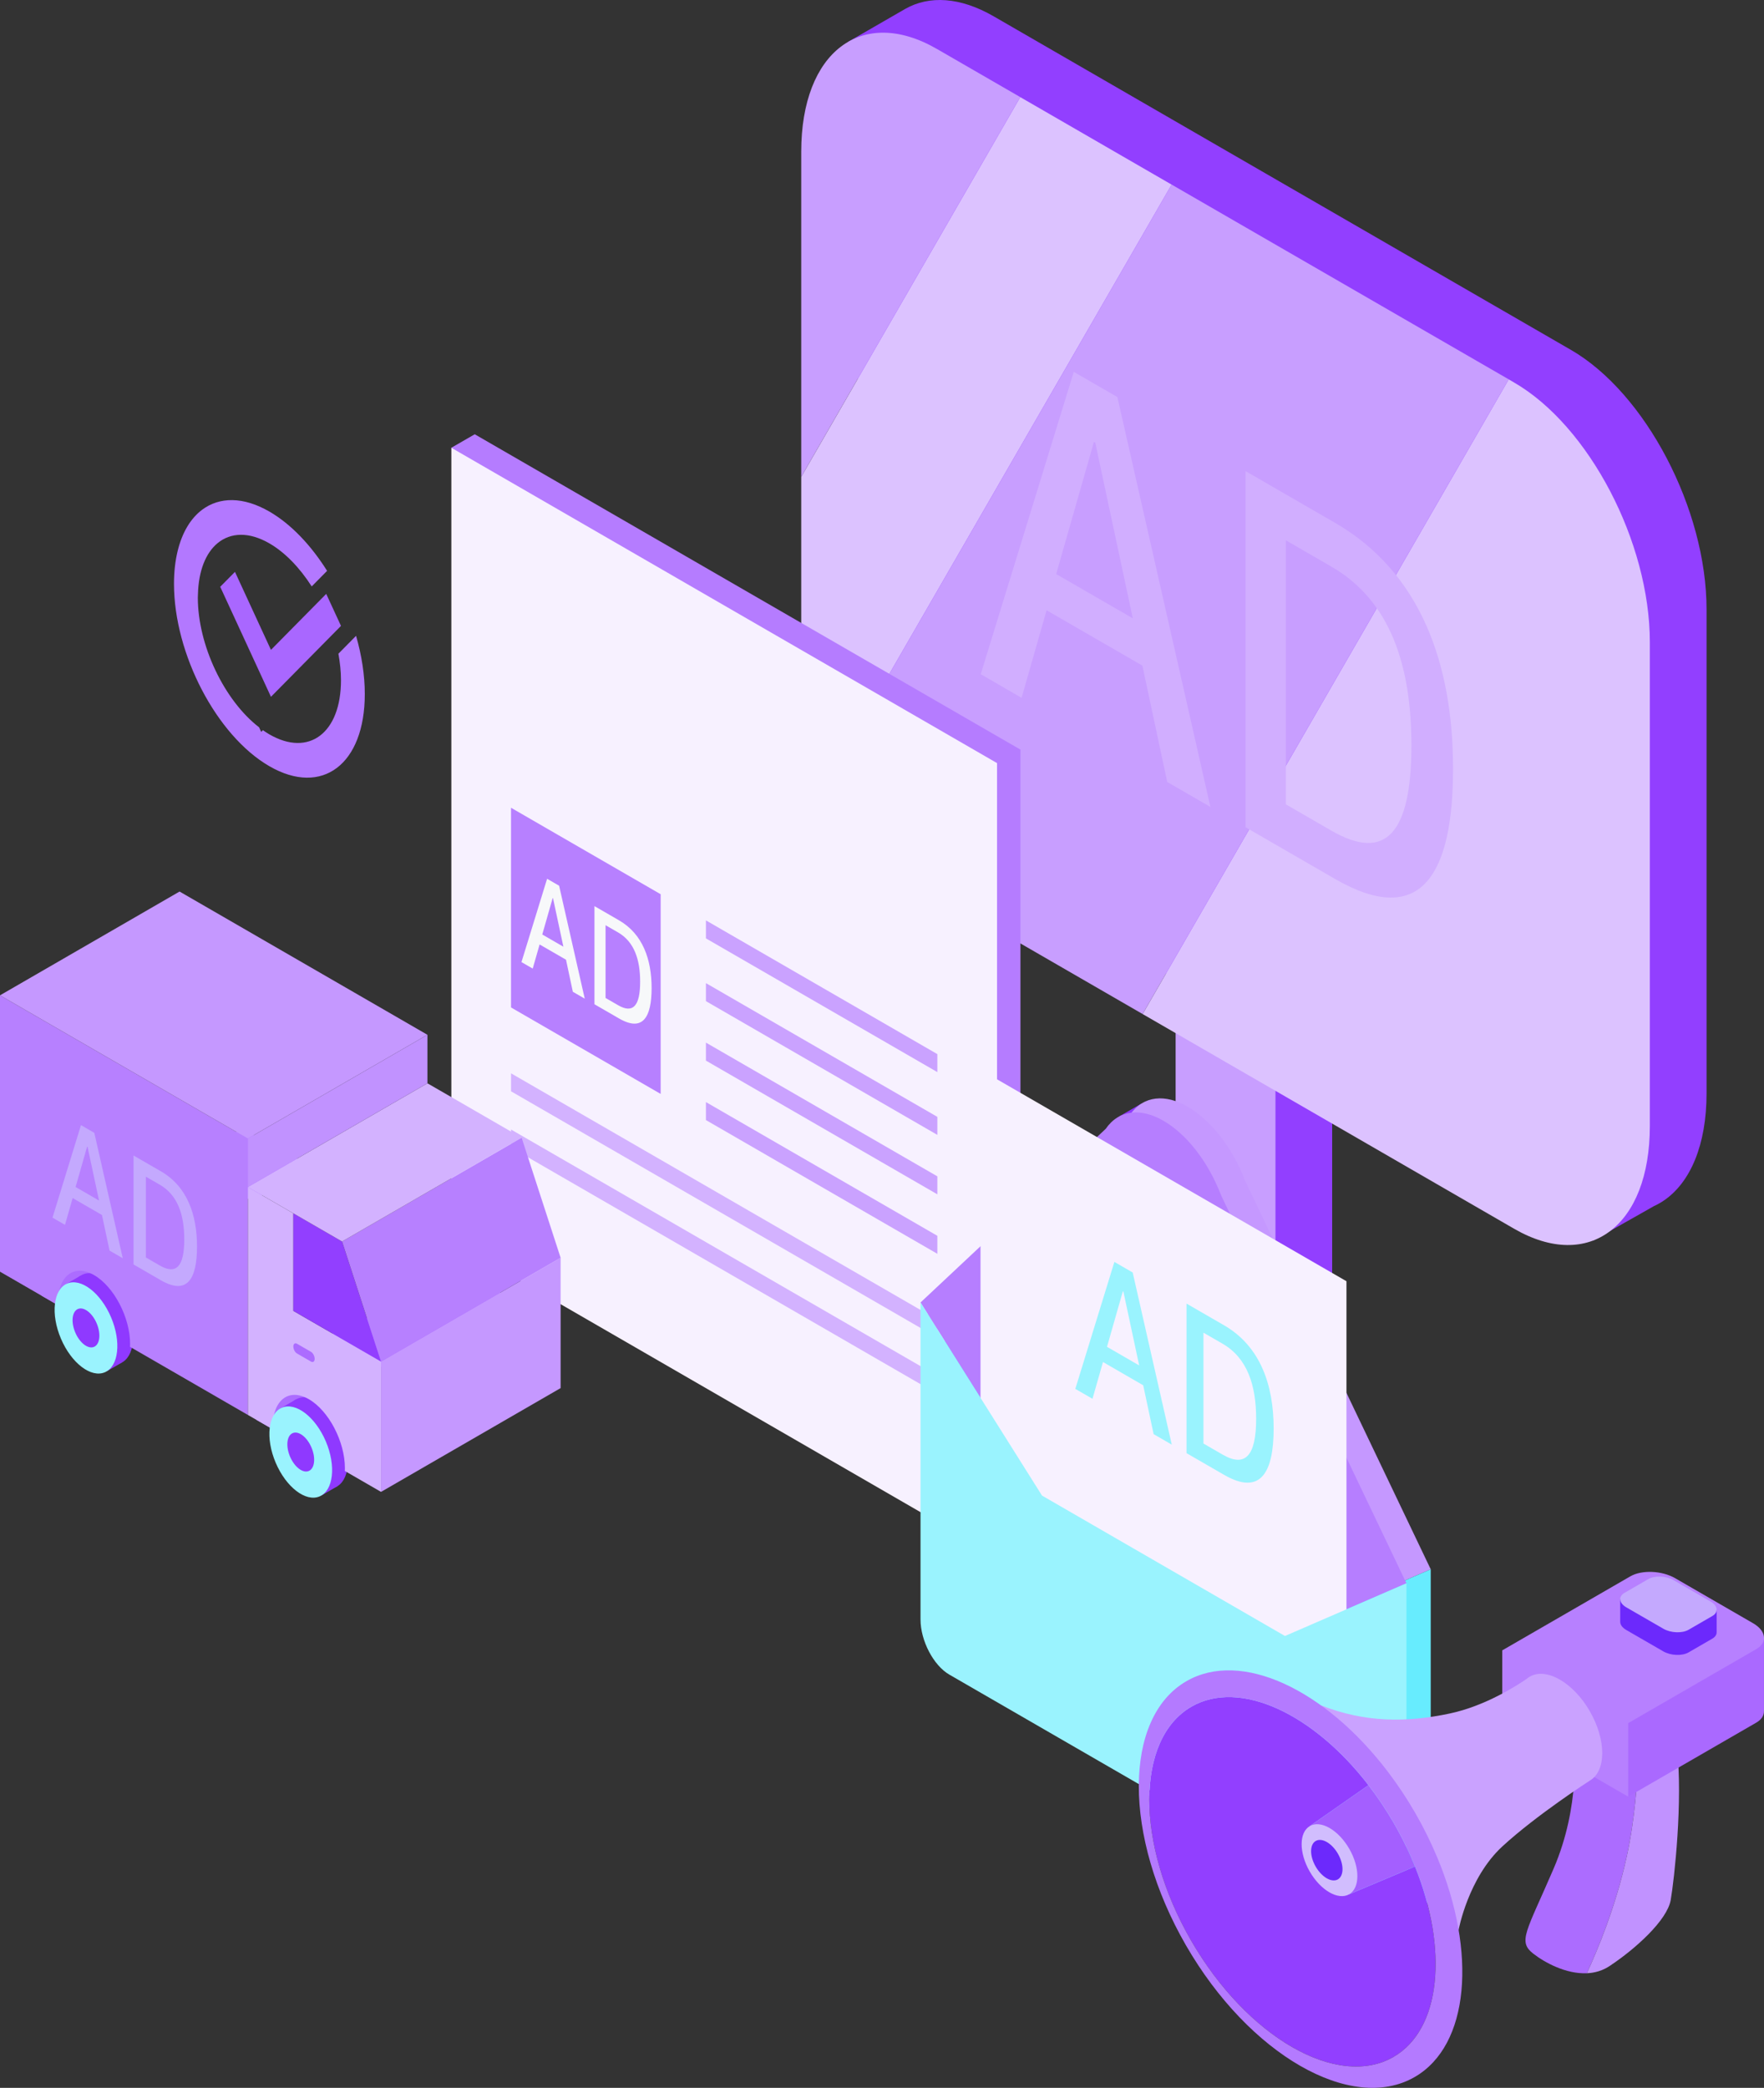 <svg width="376" height="445" viewBox="0 0 376 445" fill="none" xmlns="http://www.w3.org/2000/svg">
<rect x="0" y="0" width="376" height="445" fill="#333333" stroke="none"/>
<g clip-path="url(#clip0_2337_5005)">
<path d="M334.809 74.555L333.665 73.893L261.808 32.373L229.551 13.732L211.797 3.475C204.622 -0.671 198.061 -0.979 193.004 1.869L192.897 1.929C192.875 1.941 192.853 1.954 192.834 1.966L180.793 8.912L183.597 17.132C183.121 19.637 182.867 22.391 182.867 25.367V128.503C182.867 138.002 185.44 148.185 189.701 157.373C195.009 168.816 202.939 178.717 211.804 183.838L247.477 204.451L253.402 221.821L262.673 275.892V310.293L269.219 314.075L271.873 329.558L283.952 322.59V225.528L321.404 247.169L339.546 264.423L352.531 257.076C353.286 256.731 354.013 256.32 354.709 255.843L354.718 255.837C360.283 252.014 363.755 244.065 363.755 233.026V129.889C363.755 108.565 350.798 83.79 334.818 74.555H334.809Z" fill="#923FFF"/>
<path d="M271.867 329.558L250.585 317.262V207.264L271.867 219.56V329.558Z" fill="#C89EFF"/>
<path d="M217.472 20.7L170.785 101.634V135.474C170.785 144.973 173.358 155.156 177.619 164.344L249.73 39.344L217.472 20.703V20.7Z" fill="#DCC2FF"/>
<path d="M322.73 81.523L321.586 80.861L243.551 216.135L322.73 261.889C338.71 271.125 351.666 261.322 351.666 239.997V136.861C351.666 115.536 338.71 90.762 322.73 81.526V81.523Z" fill="#DCC2FF"/>
<path d="M199.721 10.443C183.741 1.207 170.785 11.01 170.785 32.335V101.631L217.472 20.697L199.718 10.44L199.721 10.443Z" fill="#C89EFF"/>
<path d="M249.73 39.341L177.619 164.342C182.927 175.785 190.857 185.685 199.722 190.806L243.554 216.132L321.59 80.858L249.733 39.338L249.73 39.341Z" fill="#C89EFF"/>
<path d="M209.043 143.7L228.877 79.259L238.17 84.628L258.004 171.993L248.796 166.671L243.503 141.872L223.083 130.074L217.751 148.733L209.043 143.7ZM233.17 94.192L225.126 122.354L241.46 131.793L233.461 94.362L233.17 94.192Z" fill="#D1AEFF"/>
<path d="M284.55 111.425C302.887 122.018 309.72 141.65 309.72 163.837C309.72 186.024 303.137 198.069 284.55 187.329L265.506 176.324V100.421L284.55 111.425ZM274.091 171.442L283.801 177.052C295.304 183.697 300.844 177.726 300.844 158.873C300.844 141.857 296.344 128.024 283.801 120.777L274.091 115.166V171.442Z" fill="#D1AEFF"/>
<path d="M101.194 92.559L96.206 95.434L101.194 105.573V261.639L208.558 323.675L212.522 331.725L217.51 328.849V159.772L101.194 92.559Z" fill="#B57CFF"/>
<path d="M212.522 331.725L96.206 264.515V95.435L212.522 162.648V331.725Z" fill="#F7F1FF"/>
<path d="M199.801 228.51L150.47 200.007V196.169L199.801 224.675V228.51Z" fill="#CAA2FF"/>
<path d="M199.801 241.889L150.47 213.382V209.544L199.801 238.05V241.889Z" fill="#CAA2FF"/>
<path d="M199.801 254.561L150.47 226.058V222.22L199.801 250.726V254.561Z" fill="#CAA2FF"/>
<path d="M199.801 267.237L150.47 238.731V234.896L199.801 263.398V267.237Z" fill="#CAA2FF"/>
<path d="M199.801 285.109L108.928 232.6V228.765L199.801 281.274V285.109Z" fill="#D3B2FF"/>
<path d="M199.801 297.092L108.928 244.579V240.744L199.801 293.253V297.092Z" fill="#D3B2FF"/>
<path d="M140.822 233.158L108.928 214.728V172.166L140.822 190.596V233.158Z" fill="#B780FF"/>
<path d="M111.152 205.059L116.616 187.3L119.176 188.78L124.641 212.855L122.103 211.387L120.646 204.554L115.018 201.302L113.549 206.445L111.148 205.059H111.152ZM117.8 191.417L115.585 199.179L120.088 201.779L117.882 191.464L117.8 191.417Z" fill="#F7F8FA"/>
<path d="M131.957 196.166C137.008 199.085 138.891 204.495 138.891 210.607C138.891 216.719 137.077 220.04 131.957 217.079L126.709 214.047V193.13L131.957 196.162V196.166ZM129.075 212.705L131.751 214.251C134.918 216.082 136.447 214.436 136.447 209.243C136.447 204.554 135.207 200.741 131.751 198.743L129.075 197.197V212.705Z" fill="#F7F8FA"/>
<path d="M50.66 256.079L12.383 278.2L8.864 276.165L18.227 245.576L52.405 240.976L70.334 250.882L50.66 256.079Z" fill="#AC6CFF"/>
<path d="M96.441 282.535L58.167 304.653L54.661 302.63L59.461 289.136L103.491 270.104L108.608 278.997L96.441 282.535Z" fill="#AC6CFF"/>
<path d="M81.223 290.201L119.496 268.08V295.856L81.223 317.977V290.201Z" fill="#C598FF"/>
<path d="M71.495 316.99C74.445 315.733 75.038 310.482 72.818 305.261C70.599 300.04 66.407 296.827 63.457 298.083C60.506 299.34 59.914 304.591 62.133 309.812C64.353 315.033 68.544 318.246 71.495 316.99Z" fill="#8F39FF"/>
<path d="M69.192 311.573C70.453 311.036 70.707 308.793 69.759 306.564C68.811 304.334 67.02 302.962 65.759 303.499C64.498 304.036 64.244 306.279 65.192 308.509C66.14 310.738 67.93 312.11 69.192 311.573Z" fill="#8F39FF"/>
<path d="M25.71 290.537C28.66 289.28 29.253 284.029 27.033 278.808C24.814 273.587 20.622 270.374 17.672 271.63C14.721 272.887 14.129 278.138 16.348 283.359C18.568 288.579 22.759 291.793 25.71 290.537Z" fill="#8F39FF"/>
<path d="M23.407 285.12C24.668 284.583 24.922 282.34 23.974 280.111C23.026 277.881 21.235 276.509 19.974 277.046C18.713 277.583 18.459 279.826 19.407 282.056C20.355 284.285 22.145 285.657 23.407 285.12Z" fill="#8F39FF"/>
<path d="M52.834 242.672L0 212.144V271.044L12.383 278.2C12.373 277.993 12.367 277.789 12.367 277.585C12.367 271.922 15.808 269.319 20.05 271.771C24.293 274.224 27.733 280.803 27.733 286.466C27.733 286.67 27.727 286.868 27.718 287.065L52.831 301.576V242.676L52.834 242.672Z" fill="#B780FF"/>
<path d="M81.222 290.201L62.528 279.401V258.613L52.837 253.012V301.576L58.167 304.655C58.157 304.448 58.151 304.244 58.151 304.041C58.151 298.377 61.591 295.774 65.834 298.226C70.076 300.679 73.517 307.258 73.517 312.922C73.517 313.126 73.511 313.323 73.501 313.521L81.219 317.98V290.205L81.222 290.201Z" fill="#D3B2FF"/>
<path d="M62.528 258.609V279.398L81.222 290.201L72.912 264.612L62.528 258.609Z" fill="#923FFF"/>
<path d="M66.292 290.207L63.306 288.482C62.876 288.235 62.525 287.564 62.525 286.993C62.525 286.422 62.876 286.155 63.306 286.403L66.292 288.128C66.721 288.376 67.072 289.047 67.072 289.618C67.072 290.188 66.721 290.455 66.292 290.207Z" fill="#AC6CFF"/>
<path d="M68.519 318.739L71.897 316.782L63.064 298.283L59.806 300.171" fill="#8F39FF"/>
<path d="M14.131 273.66L17.189 271.888L26.028 290.377L22.835 292.225" fill="#8F39FF"/>
<path d="M68.125 318.941C71.075 317.684 71.668 312.433 69.448 307.212C67.229 301.992 63.037 298.778 60.087 300.034C57.136 301.291 56.544 306.542 58.763 311.763C60.983 316.984 65.174 320.198 68.125 318.941Z" fill="#9AF3FE"/>
<path d="M65.822 313.524C67.083 312.987 67.337 310.744 66.389 308.515C65.441 306.285 63.65 304.913 62.389 305.45C61.128 305.987 60.874 308.23 61.822 310.46C62.77 312.689 64.56 314.061 65.822 313.524Z" fill="#8F39FF"/>
<path d="M22.345 292.487C25.296 291.23 25.889 285.979 23.669 280.758C21.449 275.537 17.258 272.324 14.307 273.58C11.357 274.837 10.764 280.088 12.984 285.309C15.204 290.53 19.395 293.743 22.345 292.487Z" fill="#9AF3FE"/>
<path d="M20.042 287.07C21.303 286.533 21.557 284.29 20.609 282.061C19.662 279.831 17.871 278.459 16.61 278.996C15.348 279.533 15.095 281.776 16.043 284.006C16.99 286.235 18.781 287.607 20.042 287.07Z" fill="#8F39FF"/>
<path d="M81.223 290.201L119.496 268.08L111.187 242.49L72.913 264.611L81.223 290.201Z" fill="#B780FF"/>
<path d="M52.834 253.009L91.108 230.891L111.186 242.491L72.912 264.612L52.834 253.009Z" fill="#D3B2FF"/>
<path d="M0 212.144L38.274 190.022L91.108 220.554L52.834 242.673L0 212.144Z" fill="#C598FF"/>
<path d="M52.834 242.673V253.009L91.108 230.891V220.555L52.834 242.673Z" fill="#C192FF"/>
<path d="M11.19 259.526L17.259 239.807L20.101 241.45L26.17 268.181L23.353 266.553L21.733 258.964L15.485 255.355L13.853 261.066L11.19 259.526ZM18.572 244.379L16.112 252.997L21.11 255.885L18.663 244.432L18.575 244.382L18.572 244.379Z" fill="#C4A9FE"/>
<path d="M34.292 249.65C39.901 252.893 41.994 258.898 41.994 265.688C41.994 272.477 39.979 276.162 34.292 272.875L28.464 269.507V246.282L34.292 249.65ZM31.093 268.015L34.063 269.73C37.582 271.762 39.277 269.937 39.277 264.167C39.277 258.961 37.901 254.727 34.063 252.51L31.093 250.795V268.015Z" fill="#C4A9FE"/>
<path d="M75.902 135.516L72.132 139.332C72.477 141.236 72.681 143.133 72.681 144.983C72.681 156.226 65.85 161.394 57.424 156.527C56.954 156.257 56.494 155.95 56.036 155.63L55.673 155.997L55.222 155.016C47.843 149.324 42.168 137.595 42.168 127.353C42.168 127.149 42.187 126.964 42.19 126.767C42.303 121.627 43.876 117.829 46.386 115.762C49.165 113.476 53.075 113.301 57.421 115.813C60.799 117.766 63.913 121.046 66.442 124.992L69.72 121.671C66.304 116.23 62.043 111.708 57.421 109.036C51.834 105.806 46.774 105.893 43.099 108.637C40.664 110.456 38.841 113.445 37.872 117.412C37.365 119.491 37.086 121.834 37.086 124.424C37.086 139.411 46.188 156.819 57.421 163.31C68.654 169.802 77.757 162.912 77.757 147.925C77.757 143.88 77.089 139.659 75.898 135.525L75.902 135.516Z" fill="#B378FF"/>
<path d="M57.754 138.514L50.083 121.887L46.94 125.07L54.608 141.697L57.754 148.518L60.899 145.335L72.681 133.402L69.535 126.581L57.754 138.514Z" fill="#A967FF"/>
<path d="M238.527 237.971L243.324 235.205L302.607 407.126L297.694 409.974L238.527 237.971Z" fill="#8F39FF"/>
<path d="M279.067 345.704L304.96 334.474L265.493 251.86C259.656 236.691 246.687 229.196 240.849 237.619L201.382 274.621L227.276 315.778L279.063 345.704H279.067Z" fill="#C598FF"/>
<path d="M279.066 345.705L227.279 315.778L201.385 274.621V342.195C201.385 346.702 204.145 351.983 207.523 353.933L298.825 406.69C302.2 408.641 304.963 406.552 304.963 402.046V334.471L279.07 345.701L279.066 345.705Z" fill="#67ECFE"/>
<path d="M273.894 348.694L299.788 337.464L260.32 254.849C254.483 239.68 241.514 232.185 235.676 240.609L196.209 277.61L222.103 318.767L273.891 348.694H273.894Z" fill="#B67EFF"/>
<path d="M287 382.631L208.996 337.558V228.005L287 273.078V382.631Z" fill="#F7F1FF"/>
<path d="M273.894 348.694L222.106 318.767L196.212 277.61V345.185C196.212 349.691 198.972 354.972 202.35 356.923L293.652 409.679C297.027 411.63 299.791 409.541 299.791 405.035V337.461L273.897 348.691L273.894 348.694Z" fill="#9AF3FE"/>
<path d="M229.206 296.024L237.534 268.964L241.435 271.219L249.764 307.907L245.897 305.671L243.676 295.256L235.103 290.301L232.863 298.138L229.206 296.024ZM239.336 275.236L235.958 287.062L242.817 291.026L239.458 275.308L239.336 275.236Z" fill="#9AF3FE"/>
<path d="M260.912 282.471C268.611 286.921 271.481 295.162 271.481 304.479C271.481 313.796 268.717 318.855 260.912 314.345L252.916 309.726V277.852L260.912 282.471ZM256.519 307.675L260.596 310.03C265.424 312.821 267.752 310.312 267.752 302.397C267.752 295.253 265.863 289.442 260.596 286.4L256.519 284.045V307.675Z" fill="#9AF3FE"/>
<path d="M349.235 373.402C342.868 373.336 335.471 372.364 335.471 372.364C335.471 372.364 336.971 384.761 331.153 398.286C325.334 411.812 323.457 413.784 326.835 416.412C329.288 418.322 333.816 420.771 338.234 420.574C340.409 415.895 344.369 406.512 346.732 395.749C348.474 387.806 349.066 379.546 349.235 373.399V373.402Z" fill="#AC6CFF"/>
<path d="M357.432 372.364C355.963 373.202 352.754 373.44 349.236 373.402C349.069 379.549 348.474 387.809 346.732 395.752C344.373 406.515 340.409 415.898 338.234 420.577C339.901 420.502 341.553 420.05 343.072 419.047C348.609 415.384 355.367 409.278 356.116 404.957C356.868 400.635 358.745 383.823 357.429 372.364H357.432Z" fill="#C192FF"/>
<path d="M375.991 364.662H375.997V348.985L364.416 356.299L357.053 352.043C354.239 350.418 349.947 350.24 347.512 351.648L320.205 367.428L347.048 382.939L374.355 367.158C375.502 366.497 376.032 365.597 375.988 364.659L375.991 364.662Z" fill="#AA69FF"/>
<path d="M373.672 345.975L357.056 336.372C354.242 334.748 349.95 334.569 347.515 335.977L320.208 351.757V367.431L347.051 382.942V367.268L374.358 351.488C376.793 350.08 376.486 347.599 373.672 345.975Z" fill="#B780FF"/>
<path d="M365.905 347.903V343.07L357.708 342.186L356.715 341.612C355.132 340.7 352.717 340.599 351.347 341.39L351.184 341.484L345.35 340.856V345.614C345.35 345.614 345.35 345.62 345.35 345.623V345.626C345.331 346.247 345.773 346.909 346.657 347.42L354.54 351.974C356.123 352.886 358.538 352.986 359.908 352.196L364.98 349.264C365.61 348.9 365.908 348.411 365.902 347.897L365.905 347.903Z" fill="#6C29FC"/>
<path d="M364.987 344.438L359.914 347.37C358.545 348.16 356.129 348.06 354.546 347.147L346.663 342.594C345.081 341.681 344.908 340.286 346.278 339.492L351.35 336.56C352.72 335.77 355.135 335.87 356.718 336.783L364.601 341.336C366.184 342.249 366.356 343.645 364.987 344.438Z" fill="#C4A9FE"/>
<path d="M279.192 389.207L291.691 380.492C279.929 365.213 264.218 357.828 253.957 363.758C242.015 370.657 241.978 392.964 253.869 413.579C265.76 434.195 285.08 445.313 297.021 438.413C307.189 432.54 308.721 415.492 301.611 397.834L287.577 403.745L279.192 389.21V389.207Z" fill="#923FFF"/>
<path d="M291.691 380.492L279.192 389.207L287.577 403.742L301.611 397.831C300.371 394.752 298.876 391.653 297.109 388.592C295.436 385.695 293.615 382.992 291.691 380.492Z" fill="#A45FFF"/>
<path d="M287.578 403.743C289.902 402.4 289.91 398.057 287.594 394.043C285.279 390.03 281.517 387.865 279.193 389.208C276.869 390.551 276.861 394.893 279.177 398.907C281.492 402.921 285.253 405.086 287.578 403.743Z" fill="#D1BDFE"/>
<path d="M285.172 400.568C286.482 399.811 286.486 397.365 285.182 395.105C283.878 392.844 281.76 391.626 280.45 392.383C279.14 393.139 279.135 395.585 280.439 397.846C281.743 400.106 283.862 401.325 285.172 400.568Z" fill="#6C29FC"/>
<path d="M338.883 364.74C335.351 358.618 329.614 355.316 326.067 357.364C325.838 357.495 325.622 357.652 325.422 357.822C323.36 359.245 316.583 363.623 308.997 365.219C299.879 367.142 291.049 367.211 281.549 363.466C289.131 371.918 297.767 384.525 297.767 384.525L307.267 405.655L309.473 416.891L310.902 411.359C310.902 411.359 312.926 400.277 320.22 393.553C327.515 386.83 338.851 379.532 338.851 379.532C342.398 377.484 342.408 370.861 338.876 364.74H338.883Z" fill="#CAA2FF"/>
<path d="M306.331 395.846C305.011 392.691 303.457 389.524 301.649 386.391C299.845 383.261 297.883 380.335 295.818 377.616C282.495 360.096 264.566 351.578 252.888 358.327C239.396 366.123 239.352 391.33 252.788 414.624C266.227 437.918 288.057 450.484 301.552 442.688C313.23 435.939 314.825 416.148 306.334 395.846H306.331ZM297.025 438.414C285.083 445.313 265.763 434.196 253.872 413.58C241.981 392.964 242.019 370.658 253.96 363.758C264.222 357.828 279.932 365.217 291.695 380.492C293.619 382.991 295.442 385.695 297.112 388.592C298.879 391.653 300.374 394.751 301.615 397.831C308.724 415.493 307.192 432.537 297.025 438.411V438.414Z" fill="#B47AFF"/>
</g>
<defs>
<clipPath id="clip0_2337_5005">
<rect width="376" height="445" fill="white"/>
</clipPath>
</defs>
</svg>
